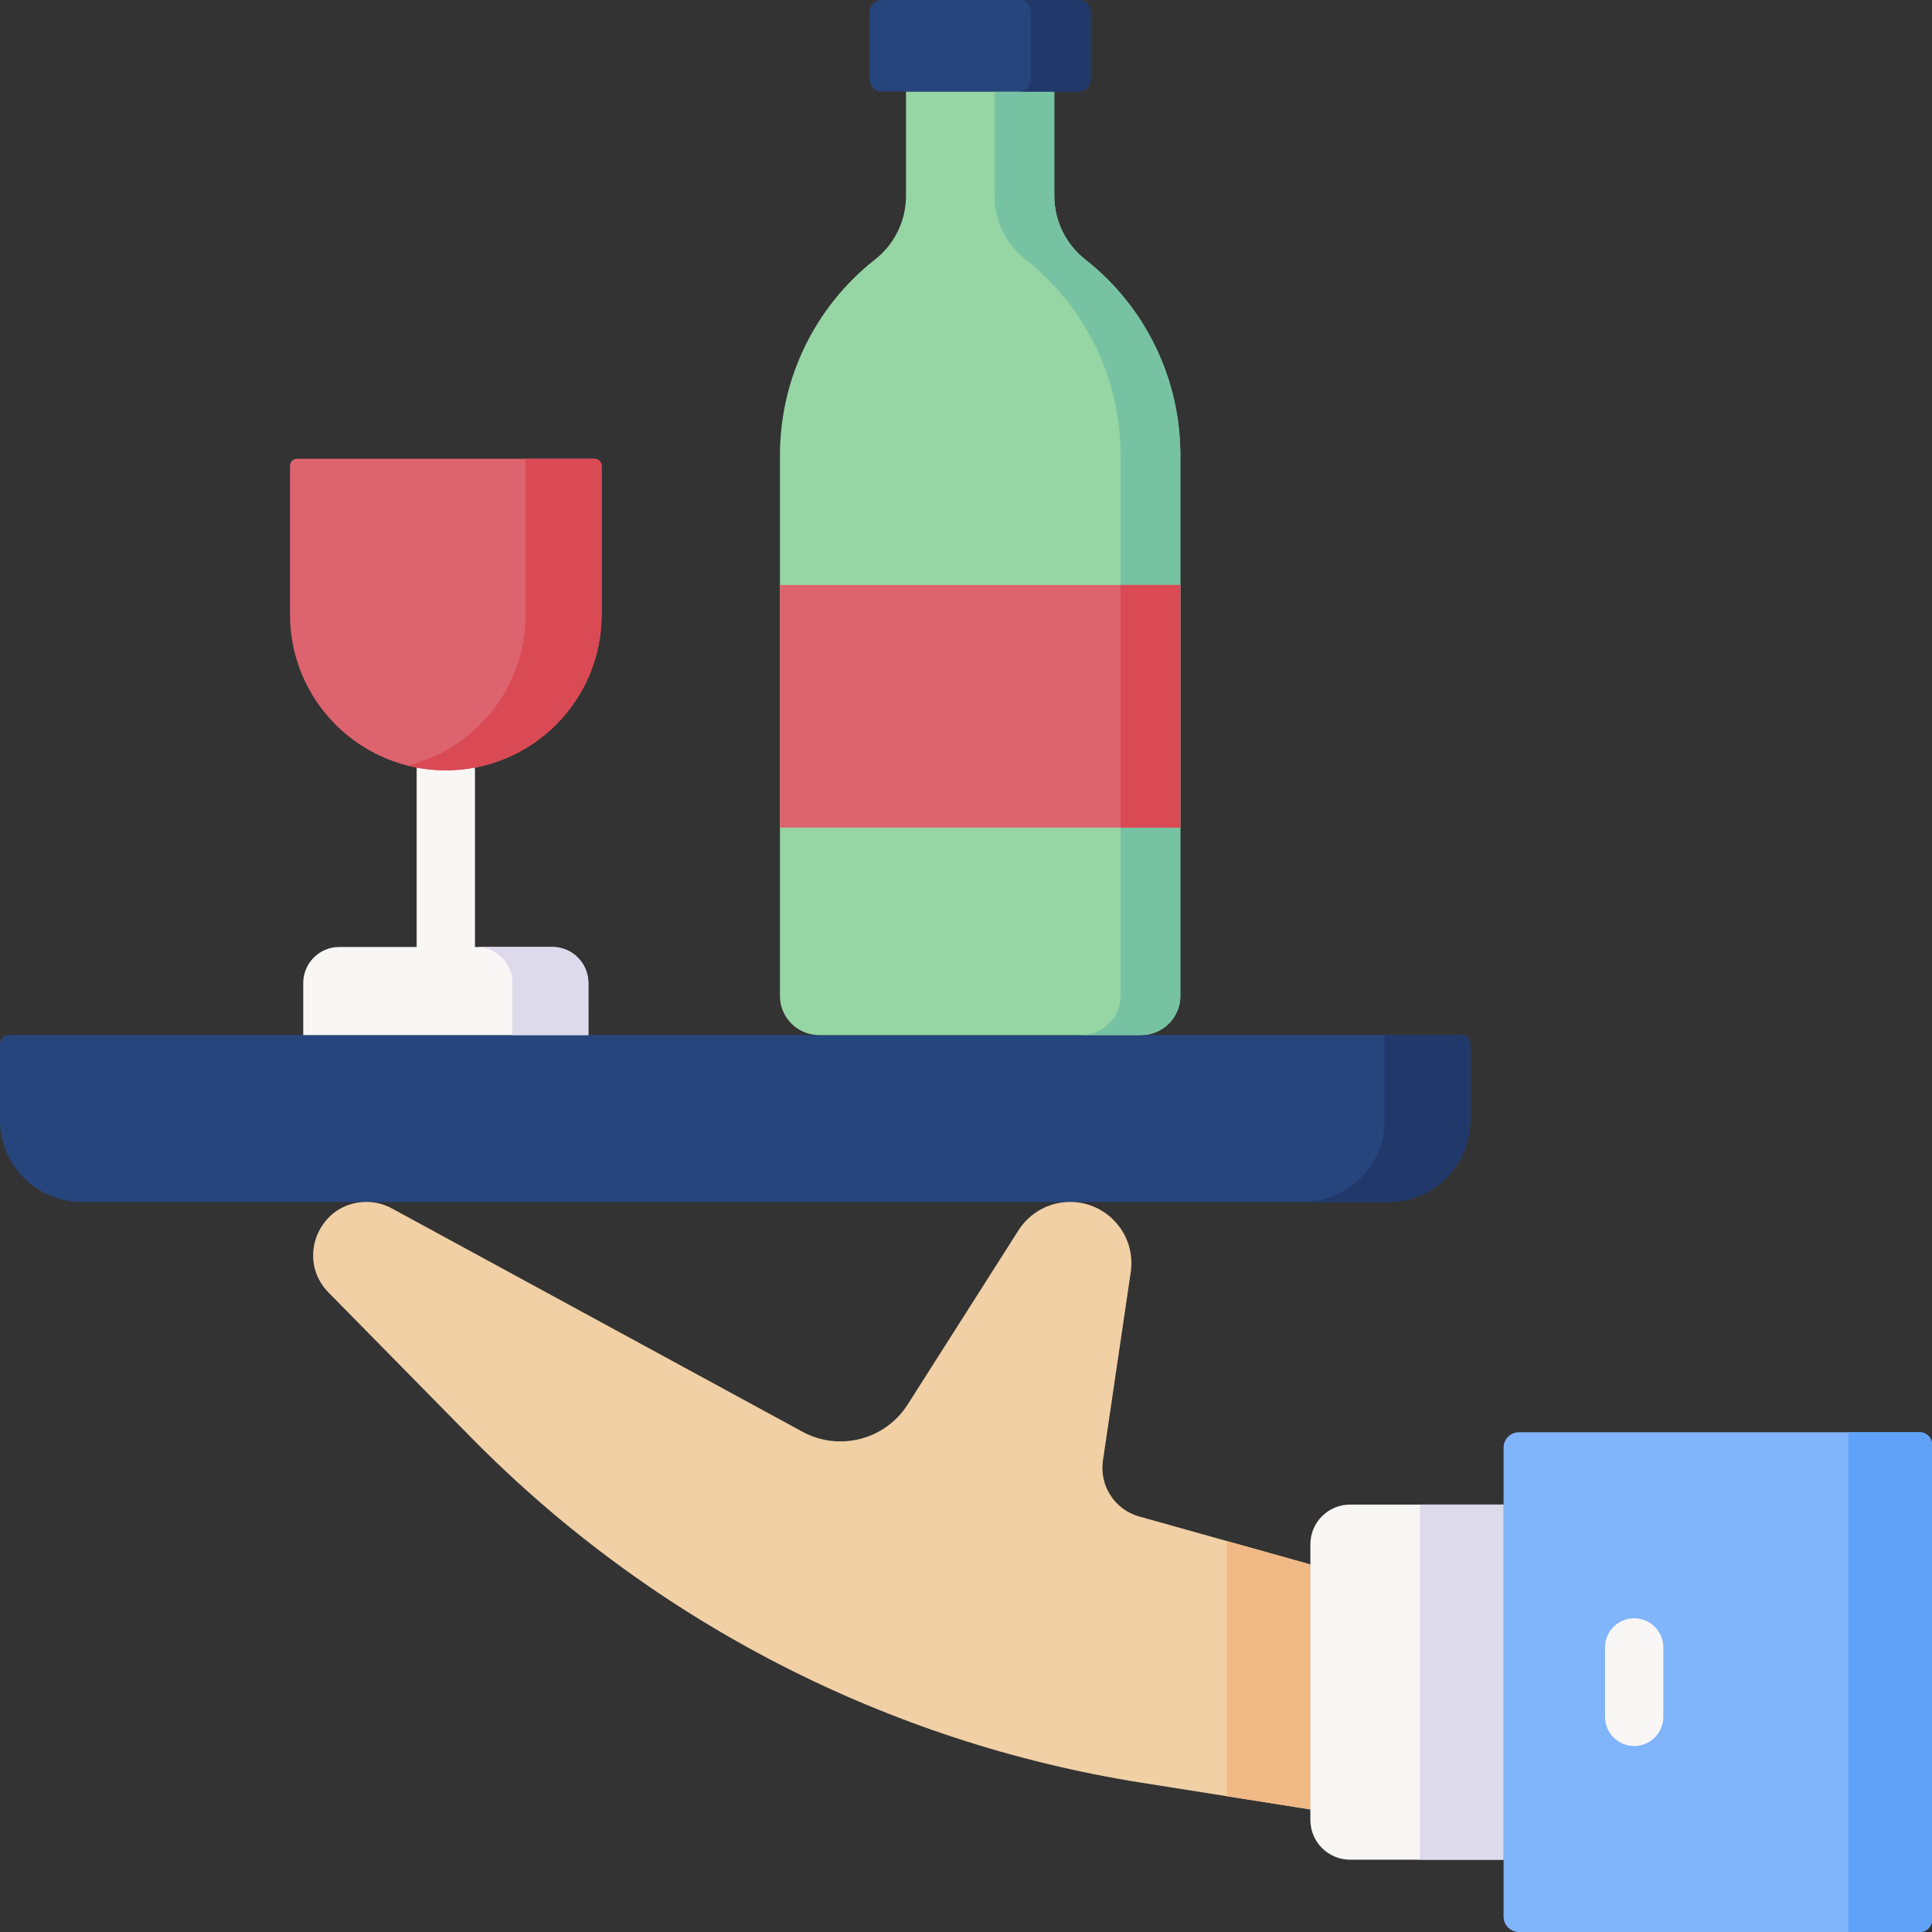 <svg id="Capa_1" enable-background="new 0 0 512 512" height="512" viewBox="0 0 512 512" width="512" xmlns="http://www.w3.org/2000/svg"><rect x="0" y="0" width="512" height="512" fill="#333333" stroke="none"/><g><g><path d="m118.143 268.988c-4.268 0-7.726-3.459-7.726-7.726v-67.413c0-4.268 3.459-7.726 7.726-7.726 4.268 0 7.726 3.459 7.726 7.726v67.413c0 4.267-3.459 7.726-7.726 7.726z" fill="#f9f6f6"/></g><path d="m368.013 318.528h-346.375c-11.95 0-21.638-9.688-21.638-21.638v-20.221c0-1.307 1.06-2.367 2.367-2.367h384.918c1.307 0 2.367 1.06 2.367 2.367v20.221c-.001 11.95-9.689 21.638-21.639 21.638z" fill="#26457d"/><path d="m366.931 274.303v22.588c0 11.95-9.688 21.638-21.638 21.638h22.72c11.95 0 21.638-9.688 21.638-21.638v-20.221c0-1.307-1.06-2.367-2.367-2.367z" fill="#21386b"/><path d="m347.262 414.597-45.362-12.711c-6.475-1.814-10.591-8.158-9.61-14.81l7.367-49.948c1.446-9.802-6.151-18.6-16.058-18.6-5.55 0-10.716 2.836-13.695 7.519l-29.369 46.163c-5.954 9.359-18.138 12.509-27.883 7.209l-108.796-59.176c-2.069-1.125-4.386-1.715-6.741-1.715-12.513 0-18.833 15.081-10.058 24.002l37.832 38.461c47.925 48.723 110.219 80.783 177.722 91.465l44.653 7.066v-64.925z" fill="#f1d0a5"/><path d="m325.107 409.262v66.755l22.155 3.506v-64.926l-22.112-6.196c-.022.285-.043.571-.043.861z" fill="#f1b986"/><path d="m398.461 492.844h-40.66c-5.82 0-10.538-4.718-10.538-10.538v-73.043c0-5.82 4.718-10.538 10.538-10.538h40.66z" fill="#f9f6f6"/><path d="m376.306 398.724h22.155v94.119h-22.155z" fill="#dddaec"/><path d="m508.782 512h-106.259c-2.243 0-4.062-1.819-4.062-4.062v-124.308c0-2.243 1.819-4.062 4.062-4.062h106.259c1.777 0 3.218 1.441 3.218 3.218v125.995c0 1.778-1.441 3.219-3.218 3.219z" fill="#80b4fb"/><path d="m489.845 379.568v132.432h18.937c1.777 0 3.218-1.441 3.218-3.218v-125.996c0-1.777-1.441-3.218-3.218-3.218z" fill="#61a2f9"/><g><path d="m433.075 462.71c-4.268 0-7.726-3.459-7.726-7.726v-18.4c0-4.268 3.459-7.726 7.726-7.726s7.726 3.459 7.726 7.726v18.4c0 4.268-3.458 7.726-7.726 7.726z" fill="#f9f6f6"/></g><path d="m118.142 204.15c-22.804 0-41.29-18.486-41.29-41.29v-39.4c0-1.044.847-1.891 1.891-1.891h78.799c1.044 0 1.891.847 1.891 1.891v39.399c-.001 22.805-18.487 41.291-41.291 41.291z" fill="#dd636e"/><path d="m139.299 121.57v41.29c0 19.331-13.286 35.554-31.224 40.049 3.223.808 6.594 1.242 10.067 1.242 22.804 0 41.29-18.486 41.29-41.29v-39.401c0-1.044-.847-1.891-1.891-1.891h-18.242z" fill="#da4a54"/><path d="m155.923 274.303h-75.562v-13.793c0-5.274 4.276-9.55 9.55-9.55h56.462c5.274 0 9.55 4.276 9.55 9.55z" fill="#f9f6f6"/><path d="m146.373 250.96h-20.134c5.274 0 9.55 4.276 9.55 9.55v13.793h20.133v-13.793c.001-5.274-4.275-9.55-9.549-9.55z" fill="#dddaec"/><path d="m279.395 51.898v-27.63h-39.295v27.63c0 6.583-3.024 12.801-8.203 16.865-15.91 12.486-25.201 31.589-25.201 51.813v143.354c0 5.729 4.644 10.373 10.373 10.373h85.358c5.729 0 10.373-4.644 10.373-10.373v-143.354c0-20.224-9.291-39.327-25.201-51.813-5.179-4.064-8.204-10.282-8.204-16.865z" fill="#95d6a4"/><path d="m287.598 68.763c-5.179-4.064-8.203-10.282-8.203-16.865v-27.63h-15.846v27.63c0 6.583 3.024 12.801 8.203 16.865 15.91 12.486 25.201 31.589 25.201 51.813v143.354c0 5.729-4.644 10.373-10.373 10.373h15.846c5.729 0 10.373-4.644 10.373-10.373v-143.354c0-20.224-9.291-39.327-25.201-51.813z" fill="#78c2a4"/><path d="m206.696 155.02h106.103v64.3h-106.103z" fill="#dd636e"/><path d="m296.953 155.02h15.846v64.3h-15.846z" fill="#da4a54"/><path d="m285.858 24.268h-52.22c-1.76 0-3.187-1.427-3.187-3.187v-17.894c0-1.76 1.427-3.187 3.187-3.187h52.22c1.76 0 3.187 1.427 3.187 3.187v17.894c0 1.76-1.427 3.187-3.187 3.187z" fill="#26457d"/><path d="m285.858 0h-15.846c1.76 0 3.187 1.427 3.187 3.187v17.894c0 1.76-1.427 3.187-3.187 3.187h15.846c1.76 0 3.187-1.427 3.187-3.187v-17.894c0-1.76-1.427-3.187-3.187-3.187z" fill="#21386b"/></g></svg>